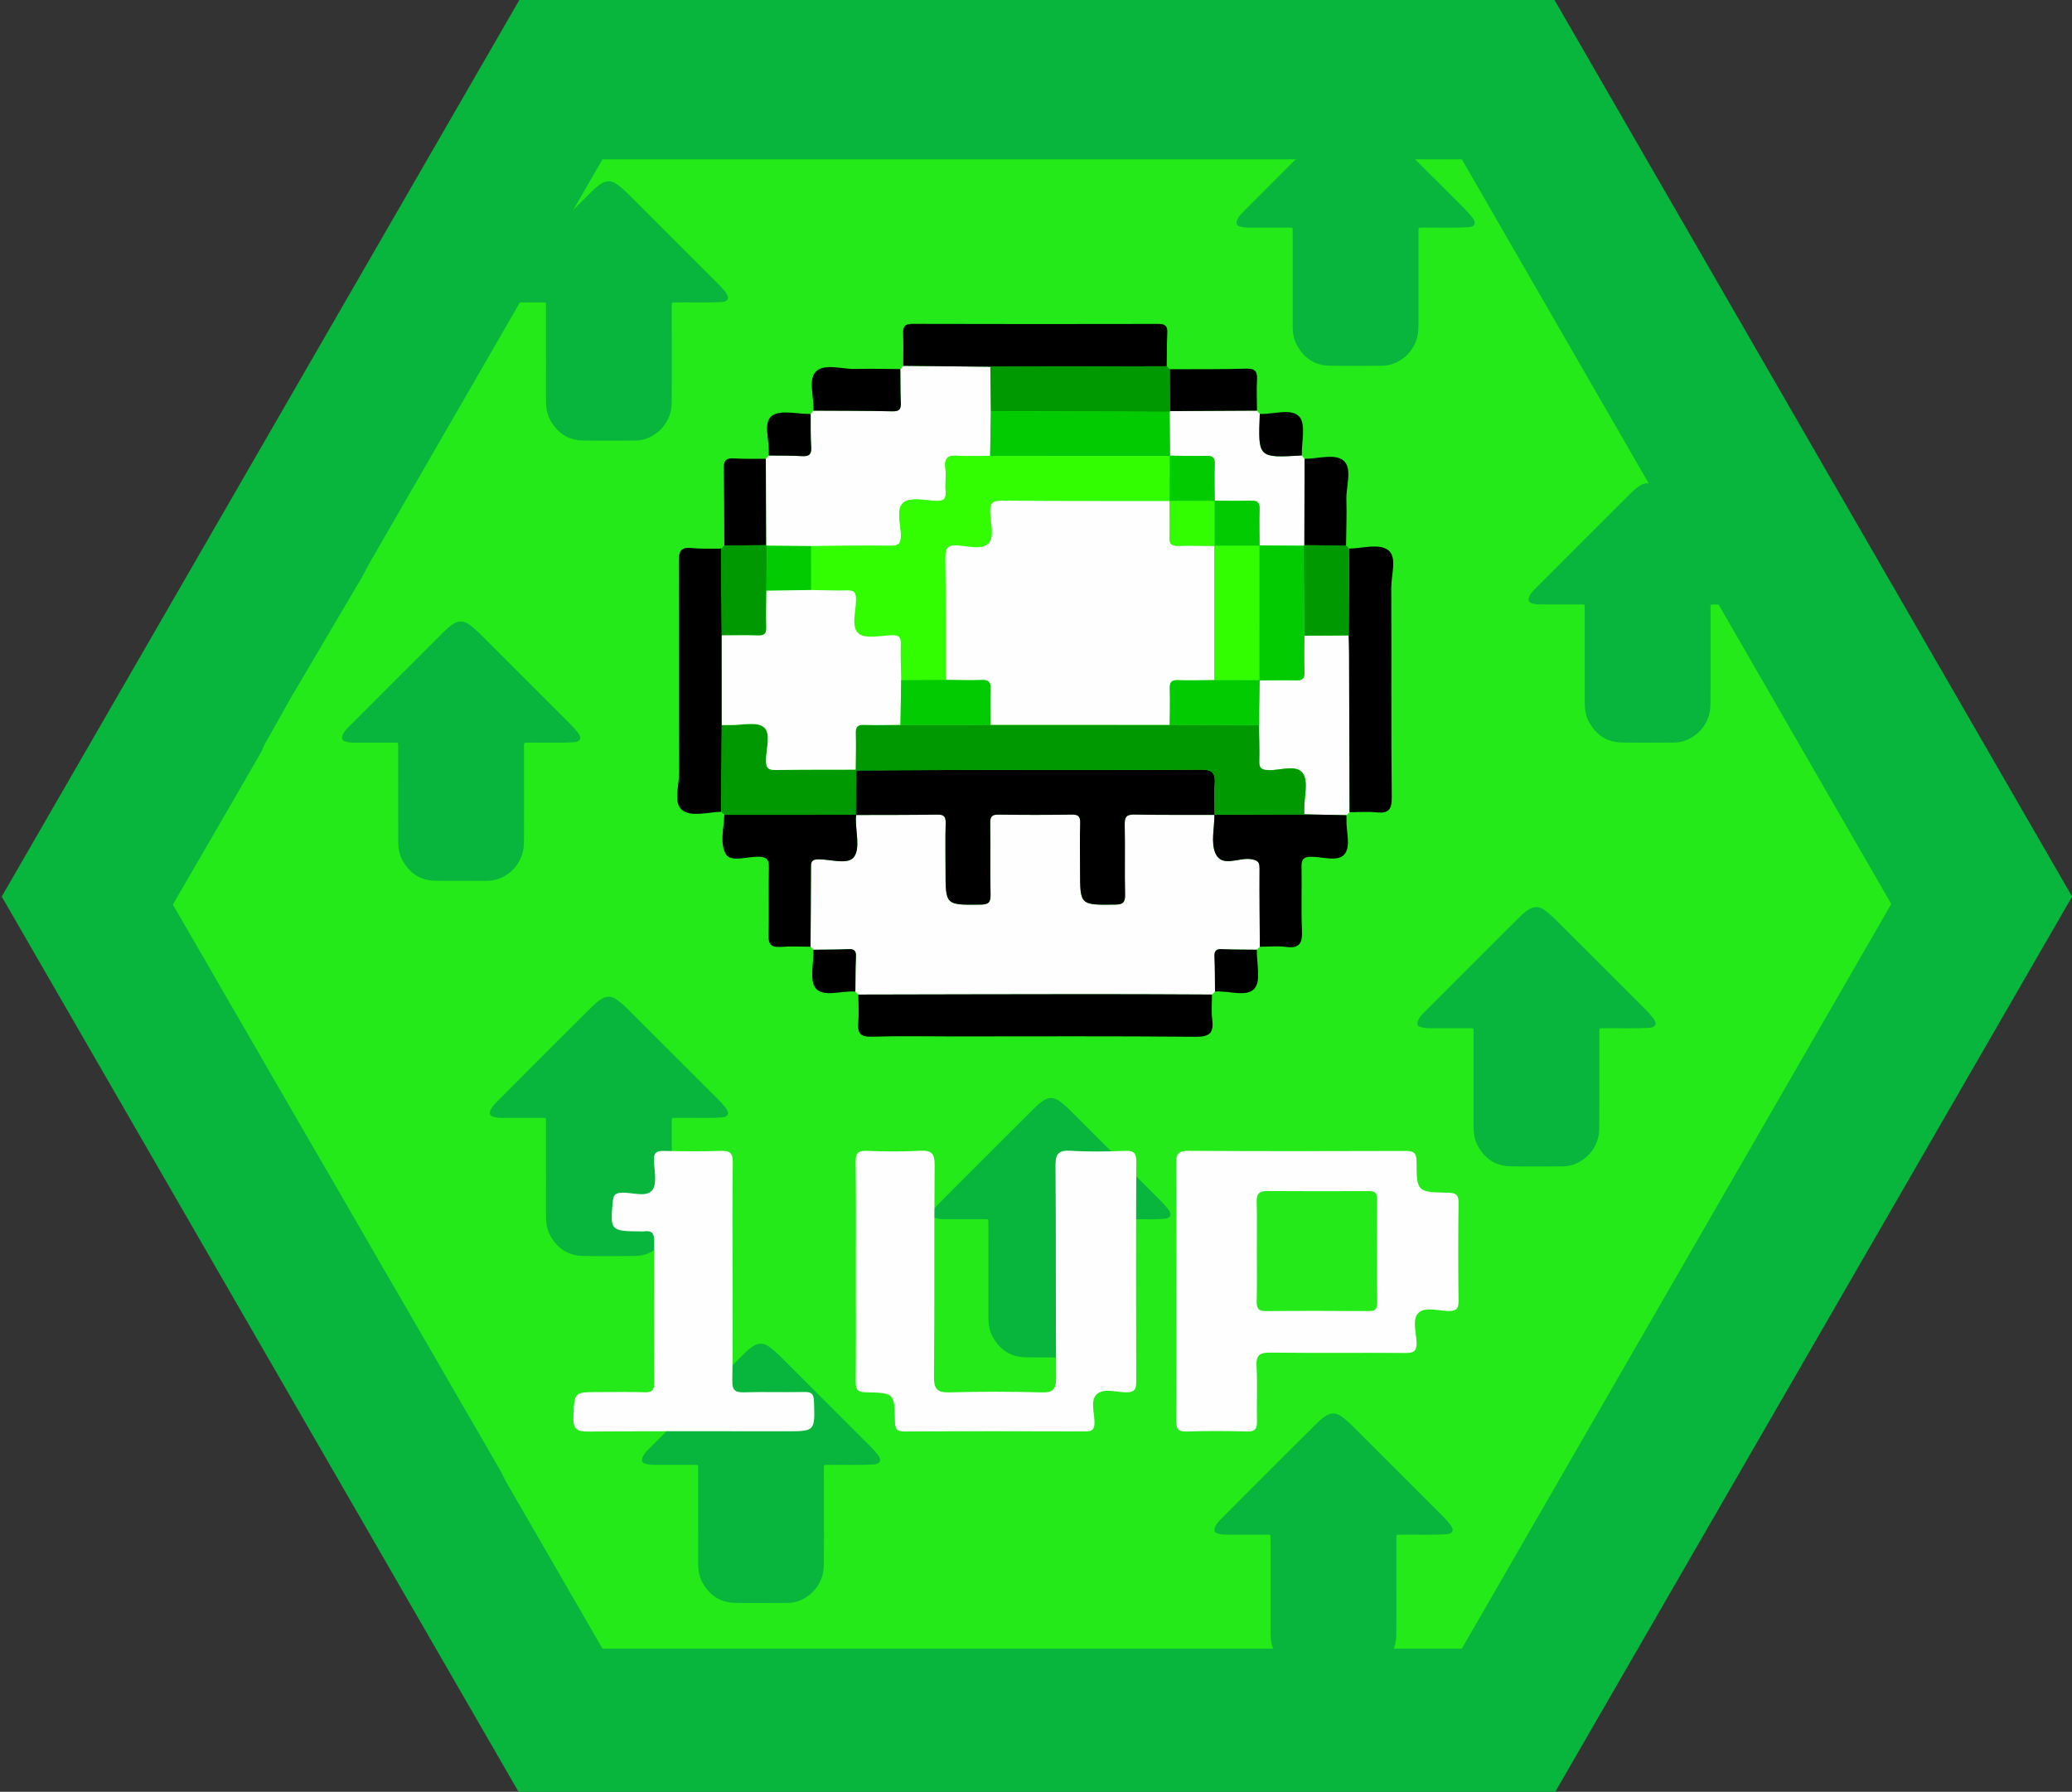 <?xml version="1.0" encoding="utf-8"?>
<!-- Generator: Adobe Illustrator 16.0.0, SVG Export Plug-In . SVG Version: 6.00 Build 0)  -->
<!DOCTYPE svg PUBLIC "-//W3C//DTD SVG 1.1//EN" "http://www.w3.org/Graphics/SVG/1.1/DTD/svg11.dtd">
<svg version="1.1" id="Layer_11" xmlns="http://www.w3.org/2000/svg" xmlns:xlink="http://www.w3.org/1999/xlink" x="0px" y="0px"
	 width="128px" height="110.68px" viewBox="0 0 128 110.68" enable-background="new 0 0 128 110.68" xml:space="preserve">
<rect x="0" y="0" width="128" height="110.68" fill="#333333" stroke="none"/>
<g>
	<polygon fill="#08B53D" points="32.082,110.766 0.107,55.383 32.082,0.001 96.032,0.001 128.007,55.383 96.032,110.766 	"/>
	<polygon fill="#23EA18" points="116.836,55.84 90.307,101.84 37.219,101.84 31.203,91.426 31.083,91.181 31.023,91.059 
		30.964,90.942 30.344,89.859 29.245,87.959 29.185,87.858 28.605,86.858 26.297,82.862 25.139,80.863 23.979,78.865 23.479,78.005 
		23.399,77.865 21.091,73.868 19.353,70.871 19.143,70.512 18.193,68.873 17.404,67.504 16.725,66.335 15.306,63.876 14.147,61.878 
		13.597,60.929 13.568,60.879 12.998,59.88 12.738,59.43 12.418,58.881 10.68,55.883 10.889,55.513 12.948,51.966 14.517,49.258 
		14.596,49.118 15.896,46.87 15.905,46.86 16.166,46.4 16.295,46.079 18.114,42.84 18.124,42.84 21.091,37.806 22.09,36.112 
		22.241,35.876 22.82,34.793 37.219,9.84 90.307,9.84 	"/>
	<g>
		<path fill-rule="evenodd" clip-rule="evenodd" fill="#08B53D" d="M86.262,97.961c0,0.985,0.006,1.969-0.003,2.953
			c-0.003,0.3-0.034,0.598-0.144,0.886c-0.209,0.551-0.566,0.964-1.077,1.252c-0.326,0.185-0.677,0.277-1.05,0.278
			c-1.067,0.003-2.136,0.015-3.202-0.003c-0.925-0.014-1.594-0.464-2.034-1.27c-0.198-0.362-0.258-0.758-0.258-1.162
			c-0.005-1.964-0.002-3.929-0.002-5.895c0-0.202,0-0.202-0.201-0.202c-0.846,0-1.689,0-2.534-0.001
			c-0.188,0-0.371-0.02-0.554-0.078c-0.152-0.05-0.211-0.154-0.165-0.314c0.059-0.214,0.198-0.379,0.35-0.531
			c1.959-1.964,3.919-3.926,5.886-5.884c0.192-0.192,0.395-0.38,0.629-0.53c0.323-0.205,0.646-0.191,0.961,0.032
			c0.271,0.196,0.516,0.419,0.751,0.654c1.839,1.836,3.676,3.674,5.515,5.512c0.164,0.163,0.319,0.335,0.462,0.518
			c0.017,0.02,0.032,0.041,0.045,0.063c0.064,0.115,0.146,0.239,0.073,0.367c-0.071,0.126-0.217,0.155-0.354,0.164
			c-0.961,0.063-1.923,0.013-2.885,0.028c-0.209,0.003-0.209,0-0.209,0.208C86.262,95.992,86.262,96.978,86.262,97.961z"/>
	</g>
	<g>
		<path fill-rule="evenodd" clip-rule="evenodd" fill="#08B53D" d="M68.833,78.476c0,0.984,0.006,1.969-0.004,2.952
			c-0.002,0.301-0.036,0.599-0.146,0.887c-0.208,0.551-0.565,0.964-1.077,1.252c-0.325,0.185-0.675,0.276-1.047,0.277
			c-1.069,0.003-2.137,0.015-3.203-0.003c-0.925-0.014-1.594-0.463-2.034-1.269c-0.199-0.363-0.259-0.759-0.259-1.163
			c-0.005-1.964-0.002-3.929-0.002-5.894c0-0.202,0-0.202-0.201-0.202c-0.845,0-1.69,0-2.534-0.001c-0.188,0-0.372-0.02-0.553-0.078
			c-0.152-0.05-0.211-0.156-0.166-0.314c0.06-0.214,0.199-0.379,0.35-0.531c1.959-1.964,3.92-3.926,5.886-5.884
			c0.193-0.192,0.396-0.38,0.629-0.53c0.323-0.205,0.645-0.191,0.962,0.032c0.27,0.195,0.514,0.419,0.75,0.653
			c1.838,1.837,3.674,3.675,5.515,5.513c0.164,0.163,0.318,0.334,0.461,0.517c0.018,0.021,0.033,0.042,0.045,0.064
			c0.063,0.115,0.146,0.239,0.073,0.367c-0.071,0.126-0.216,0.155-0.353,0.164c-0.962,0.063-1.924,0.013-2.886,0.028
			c-0.207,0.003-0.207,0-0.207,0.208C68.833,76.507,68.833,77.491,68.833,78.476z"/>
	</g>
	<g>
		<path fill-rule="evenodd" clip-rule="evenodd" fill="#08B53D" d="M50.899,93.647c0,0.984,0.006,1.968-0.004,2.952
			c-0.002,0.3-0.035,0.599-0.144,0.886c-0.209,0.551-0.566,0.965-1.078,1.253c-0.326,0.185-0.675,0.276-1.048,0.277
			c-1.068,0.003-2.137,0.015-3.203-0.003c-0.924-0.014-1.594-0.464-2.034-1.269c-0.199-0.364-0.258-0.759-0.258-1.163
			c-0.005-1.964-0.002-3.93-0.002-5.894c0-0.202,0-0.202-0.201-0.202c-0.845,0-1.69,0-2.534-0.001c-0.188,0-0.372-0.02-0.553-0.079
			c-0.152-0.05-0.212-0.155-0.166-0.313c0.06-0.214,0.199-0.38,0.349-0.531c1.959-1.964,3.92-3.927,5.886-5.884
			c0.193-0.192,0.396-0.381,0.629-0.53c0.323-0.205,0.646-0.191,0.961,0.032c0.271,0.196,0.514,0.419,0.75,0.652
			c1.838,1.837,3.675,3.676,5.515,5.514c0.165,0.163,0.318,0.334,0.461,0.517c0.018,0.021,0.033,0.042,0.045,0.064
			c0.064,0.115,0.146,0.239,0.074,0.366c-0.072,0.126-0.217,0.156-0.354,0.165c-0.962,0.063-1.924,0.013-2.886,0.028
			c-0.207,0.003-0.207,0-0.207,0.208C50.899,91.679,50.899,92.662,50.899,93.647z"/>
	</g>
	<g>
		<path fill-rule="evenodd" clip-rule="evenodd" fill="#08B53D" d="M41.5,72.216c0,0.984,0.006,1.969-0.004,2.953
			c-0.002,0.299-0.035,0.599-0.144,0.886c-0.209,0.55-0.566,0.964-1.078,1.252c-0.326,0.185-0.675,0.277-1.048,0.278
			c-1.068,0.003-2.137,0.015-3.203-0.003c-0.924-0.014-1.594-0.465-2.034-1.27c-0.199-0.363-0.258-0.759-0.258-1.162
			c-0.005-1.965-0.002-3.93-0.002-5.894c0-0.204,0-0.204-0.201-0.204c-0.845,0-1.69,0-2.534-0.001c-0.188,0-0.372-0.02-0.553-0.077
			c-0.152-0.05-0.212-0.155-0.166-0.314c0.06-0.214,0.199-0.38,0.349-0.53c1.959-1.965,3.92-3.928,5.886-5.885
			c0.193-0.192,0.396-0.381,0.63-0.529c0.323-0.207,0.646-0.193,0.961,0.032c0.271,0.194,0.515,0.419,0.75,0.652
			c1.839,1.836,3.675,3.675,5.516,5.512c0.164,0.165,0.318,0.335,0.46,0.518c0.018,0.021,0.033,0.042,0.045,0.064
			c0.064,0.114,0.146,0.239,0.074,0.367c-0.072,0.126-0.217,0.154-0.354,0.163c-0.962,0.063-1.924,0.013-2.886,0.028
			c-0.207,0.003-0.207,0-0.207,0.21C41.5,70.246,41.5,71.231,41.5,72.216z"/>
	</g>
	<g>
		<path fill-rule="evenodd" clip-rule="evenodd" fill="#08B53D" d="M32.371,49.038c0,0.985,0.006,1.968-0.004,2.953
			c-0.002,0.3-0.035,0.599-0.145,0.887c-0.209,0.55-0.566,0.964-1.077,1.251c-0.326,0.184-0.675,0.277-1.048,0.278
			c-1.068,0.003-2.137,0.015-3.203-0.003c-0.924-0.014-1.594-0.465-2.034-1.27c-0.199-0.363-0.259-0.758-0.259-1.162
			c-0.005-1.964-0.002-3.929-0.002-5.894c0-0.203,0-0.203-0.201-0.203c-0.845,0-1.689,0-2.534-0.001
			c-0.188,0-0.372-0.02-0.553-0.079c-0.152-0.05-0.212-0.155-0.166-0.314c0.059-0.213,0.199-0.379,0.349-0.531
			c1.959-1.964,3.92-3.927,5.886-5.884c0.193-0.192,0.396-0.381,0.629-0.53c0.323-0.206,0.646-0.192,0.961,0.032
			c0.271,0.195,0.515,0.418,0.75,0.653c1.839,1.836,3.675,3.675,5.515,5.512c0.164,0.164,0.318,0.335,0.461,0.518
			c0.018,0.021,0.033,0.042,0.045,0.064c0.064,0.115,0.146,0.239,0.074,0.367c-0.072,0.126-0.217,0.155-0.353,0.164
			c-0.962,0.063-1.924,0.013-2.886,0.028c-0.207,0.003-0.207,0-0.207,0.208C32.371,47.069,32.371,48.053,32.371,49.038z"/>
	</g>
	<g>
		<path fill-rule="evenodd" clip-rule="evenodd" fill="#08B53D" d="M98.8,66.678c0,0.985,0.006,1.969-0.004,2.953
			c-0.002,0.3-0.035,0.598-0.145,0.887c-0.208,0.55-0.565,0.963-1.077,1.252c-0.325,0.184-0.675,0.276-1.047,0.277
			c-1.068,0.003-2.137,0.015-3.203-0.003c-0.924-0.014-1.594-0.465-2.033-1.27c-0.2-0.362-0.259-0.758-0.259-1.162
			c-0.005-1.964-0.002-3.93-0.002-5.894c0-0.203,0-0.203-0.201-0.203c-0.846,0-1.69,0-2.534-0.001c-0.188,0-0.372-0.02-0.553-0.078
			c-0.153-0.049-0.213-0.155-0.167-0.314c0.06-0.213,0.2-0.38,0.35-0.53c1.959-1.965,3.92-3.927,5.887-5.885
			c0.192-0.191,0.396-0.38,0.629-0.529c0.323-0.206,0.646-0.192,0.962,0.031c0.27,0.196,0.514,0.419,0.75,0.654
			c1.838,1.836,3.674,3.675,5.515,5.512c0.164,0.164,0.318,0.334,0.461,0.518c0.018,0.021,0.033,0.042,0.045,0.064
			c0.063,0.114,0.146,0.238,0.073,0.366c-0.071,0.126-0.216,0.155-0.353,0.164c-0.962,0.063-1.925,0.013-2.886,0.028
			c-0.208,0.003-0.208,0-0.208,0.209C98.8,64.709,98.8,65.694,98.8,66.678z"/>
	</g>
	<g>
		<path fill-rule="evenodd" clip-rule="evenodd" fill="#08B53D" d="M105.67,40.499c0,0.985,0.006,1.968-0.004,2.953
			c-0.002,0.299-0.035,0.598-0.145,0.886c-0.209,0.55-0.565,0.964-1.077,1.252c-0.326,0.184-0.675,0.277-1.048,0.278
			c-1.068,0.003-2.136,0.015-3.202-0.003c-0.925-0.014-1.594-0.465-2.034-1.27c-0.199-0.363-0.259-0.758-0.259-1.162
			c-0.005-1.964-0.002-3.929-0.002-5.894c0-0.203,0-0.203-0.2-0.203c-0.846,0-1.69,0-2.535-0.001c-0.188,0-0.371-0.019-0.553-0.078
			c-0.152-0.05-0.212-0.155-0.166-0.314c0.06-0.213,0.198-0.379,0.35-0.53c1.959-1.964,3.919-3.927,5.886-5.884
			c0.193-0.193,0.395-0.381,0.63-0.53c0.322-0.206,0.646-0.192,0.96,0.032c0.271,0.195,0.515,0.418,0.752,0.653
			c1.838,1.836,3.674,3.675,5.515,5.512c0.163,0.164,0.317,0.334,0.461,0.518c0.018,0.02,0.032,0.042,0.044,0.064
			c0.064,0.115,0.146,0.239,0.074,0.367c-0.072,0.126-0.216,0.156-0.354,0.165c-0.961,0.062-1.924,0.013-2.887,0.028
			c-0.206,0.003-0.206,0-0.206,0.208C105.67,38.529,105.67,39.514,105.67,40.499z"/>
	</g>
	<g>
		<path fill-rule="evenodd" clip-rule="evenodd" fill="#08B53D" d="M87.628,17.223c0,0.985,0.006,1.968-0.004,2.953
			c-0.002,0.3-0.035,0.599-0.145,0.887c-0.208,0.55-0.565,0.964-1.077,1.252c-0.325,0.184-0.675,0.277-1.047,0.278
			c-1.068,0.003-2.137,0.015-3.203-0.003c-0.924-0.014-1.594-0.464-2.033-1.27c-0.2-0.363-0.26-0.758-0.26-1.163
			c-0.005-1.964-0.002-3.929-0.002-5.894c0-0.203,0-0.203-0.2-0.203c-0.845,0-1.69,0-2.534-0.001c-0.188,0-0.372-0.02-0.553-0.079
			c-0.153-0.049-0.213-0.155-0.167-0.314c0.061-0.213,0.2-0.379,0.35-0.53c1.959-1.965,3.92-3.927,5.887-5.884
			c0.192-0.192,0.396-0.381,0.629-0.53c0.323-0.206,0.646-0.192,0.962,0.032c0.27,0.195,0.514,0.418,0.75,0.653
			c1.838,1.836,3.674,3.675,5.515,5.513c0.164,0.164,0.318,0.334,0.461,0.517c0.018,0.021,0.033,0.042,0.045,0.064
			c0.063,0.115,0.146,0.239,0.073,0.367c-0.071,0.126-0.216,0.155-0.353,0.164c-0.962,0.063-1.925,0.013-2.886,0.028
			c-0.208,0.003-0.208,0-0.208,0.208C87.628,15.254,87.628,16.239,87.628,17.223z"/>
	</g>
	<g>
		<path fill-rule="evenodd" clip-rule="evenodd" fill="#08B53D" d="M41.5,21.845c0,0.985,0.006,1.968-0.004,2.953
			c-0.002,0.3-0.035,0.598-0.144,0.886c-0.209,0.55-0.566,0.964-1.078,1.251c-0.326,0.185-0.675,0.277-1.048,0.278
			c-1.067,0.003-2.136,0.015-3.203-0.003c-0.924-0.014-1.594-0.464-2.034-1.27c-0.199-0.363-0.258-0.758-0.258-1.162
			c-0.005-1.964-0.002-3.929-0.002-5.894c0-0.203,0-0.203-0.201-0.203c-0.845,0-1.69,0-2.534-0.001c-0.188,0-0.372-0.02-0.553-0.078
			c-0.152-0.05-0.212-0.155-0.166-0.314c0.06-0.214,0.199-0.379,0.349-0.531c1.959-1.964,3.92-3.926,5.886-5.884
			c0.193-0.192,0.396-0.38,0.63-0.53c0.323-0.206,0.646-0.192,0.961,0.032c0.271,0.195,0.514,0.418,0.75,0.653
			c1.839,1.836,3.675,3.675,5.516,5.512c0.164,0.164,0.318,0.335,0.46,0.517c0.018,0.021,0.033,0.042,0.045,0.065
			c0.064,0.115,0.146,0.238,0.074,0.367c-0.072,0.125-0.217,0.155-0.354,0.164c-0.962,0.063-1.924,0.013-2.886,0.028
			c-0.207,0.003-0.207,0-0.207,0.209C41.5,19.875,41.5,20.86,41.5,21.845z"/>
	</g>
	<g>
		<path fill-rule="evenodd" clip-rule="evenodd" fill="#FDFEFD" d="M53.022,61.436c-0.06-0.06-0.12-0.12-0.181-0.182
			c0.01-0.715,0.001-1.431,0.037-2.144c0.019-0.376-0.103-0.501-0.481-0.48c-0.712,0.035-1.428,0.026-2.142,0.037
			c-0.062-0.063-0.123-0.124-0.184-0.187c0.01-1.603,0.025-3.206,0.027-4.812c0-0.335-0.029-0.586,0.466-0.587
			c0.759-0.001,1.832,0.359,2.198-0.153c0.381-0.534,0.1-1.541,0.111-2.34c0-0.086,0.011-0.171,0.018-0.257l-0.016,0.012
			c1.672-0.005,3.344,0.002,5.016-0.025c0.415-0.006,0.543,0.11,0.531,0.529c-0.03,0.979-0.009,1.959-0.009,2.94
			c0,2.136,0,2.119,2.162,2.093c0.488-0.005,0.629-0.133,0.619-0.621c-0.032-1.47,0.004-2.941-0.02-4.41
			c-0.007-0.416,0.112-0.537,0.529-0.531c1.498,0.024,2.999,0.024,4.498,0c0.412-0.006,0.544,0.105,0.531,0.526
			c-0.03,0.979-0.009,1.96-0.009,2.94c0,2.138,0,2.122,2.16,2.095c0.483-0.006,0.632-0.125,0.621-0.619
			c-0.032-1.44,0.009-2.883-0.022-4.324c-0.012-0.484,0.119-0.631,0.615-0.621c1.641,0.033,3.285,0.016,4.928,0.02
			c0.004,0.802-0.231,1.709,0.065,2.379c0.399,0.893,1.431,0.247,2.172,0.354c0.455,0.065,0.554,0.182,0.55,0.604
			c-0.013,1.604,0.011,3.207,0.02,4.808c-0.063,0.063-0.126,0.124-0.188,0.185c-0.714-0.009-1.427,0-2.139-0.035
			c-0.38-0.021-0.496,0.106-0.479,0.48c0.033,0.711,0.024,1.427,0.034,2.14c-0.061,0.061-0.124,0.124-0.188,0.184
			c-2.476-0.009-4.952-0.026-7.427-0.023C62.637,61.412,57.83,61.427,53.022,61.436z"/>
		<path fill-rule="evenodd" clip-rule="evenodd" fill="#FDFEFD" d="M52.872,78.522c0-2.25,0.016-4.499-0.012-6.749
			c-0.007-0.53,0.134-0.702,0.675-0.683c1.095,0.041,2.194,0.057,3.287-0.005c0.706-0.039,0.922,0.146,0.916,0.887
			c-0.038,4.356,0.005,8.713-0.041,13.066c-0.009,0.824,0.245,0.992,1.007,0.971c1.873-0.053,3.75-0.053,5.625,0.002
			c0.719,0.021,0.918-0.183,0.915-0.903c-0.034-4.355,0-8.711-0.039-13.066c-0.007-0.756,0.172-1.008,0.95-0.958
			c1.119,0.071,2.25,0.048,3.374,0.007c0.55-0.022,0.67,0.172,0.668,0.689c-0.021,4.527-0.021,9.058-0.005,13.586
			c0.002,0.491-0.135,0.641-0.628,0.639c-0.622-0.004-1.405-0.282-1.828,0.137c-0.39,0.386-0.118,1.154-0.122,1.75
			c-0.003,0.426-0.162,0.53-0.56,0.528c-3.722-0.011-7.443-0.018-11.164,0.005c-0.527,0.004-0.597-0.205-0.604-0.656
			c-0.023-1.711-0.038-1.733-1.797-1.764c-0.501-0.011-0.629-0.165-0.625-0.646C52.884,83.081,52.872,80.801,52.872,78.522z"/>
		<path fill-rule="evenodd" clip-rule="evenodd" fill="#FDFEFD" d="M72.671,79.673c0-2.598,0.016-5.193-0.013-7.791
			c-0.007-0.58,0.115-0.798,0.748-0.794c4.471,0.026,8.944,0.024,13.416,0.007c0.521-0.002,0.686,0.12,0.688,0.668
			c0.007,1.86,0.031,1.876,1.936,1.912c0.464,0.009,0.665,0.099,0.658,0.615c-0.026,2.02-0.026,4.039-0.001,6.059
			c0.007,0.491-0.137,0.645-0.63,0.635c-0.625-0.016-1.43-0.274-1.837,0.108c-0.415,0.391-0.147,1.205-0.126,1.825
			c0.02,0.562-0.186,0.662-0.694,0.658c-2.77-0.022-5.54,0.011-8.311-0.022c-0.648-0.006-0.924,0.12-0.881,0.841
			c0.066,1.122,0,2.25,0.027,3.375c0.01,0.462-0.093,0.671-0.614,0.656c-1.239-0.035-2.482-0.04-3.721,0.002
			c-0.563,0.02-0.662-0.2-0.657-0.704C72.682,85.039,72.671,82.355,72.671,79.673z M77.643,77.271c0,1.037,0.016,2.074-0.008,3.11
			c-0.012,0.431,0.096,0.614,0.57,0.608c2.103-0.021,4.206-0.015,6.31-0.002c0.383,0.002,0.569-0.071,0.566-0.514
			c-0.021-2.134-0.016-4.267-0.004-6.396c0.002-0.379-0.137-0.503-0.504-0.501c-2.102,0.009-4.206,0.011-6.309-0.004
			c-0.494-0.003-0.646,0.193-0.632,0.671C77.662,75.254,77.642,76.261,77.643,77.271z"/>
		<path fill-rule="evenodd" clip-rule="evenodd" fill="#FDFEFD" d="M45.253,78.637c0,2.221,0.02,4.439-0.014,6.66
			c-0.009,0.582,0.181,0.726,0.733,0.708c1.238-0.037,2.479,0.007,3.718-0.02c0.449-0.009,0.58,0.126,0.595,0.583
			c0.062,1.845,0.079,1.845-1.744,1.845c-4.065,0-8.129-0.017-12.193,0.016c-0.704,0.007-0.95-0.144-0.922-0.891
			c0.056-1.544,0.012-1.546,1.553-1.546c0.952,0,1.903-0.02,2.854,0.011c0.459,0.015,0.586-0.144,0.583-0.594
			c-0.017-2.91-0.02-5.821,0.002-8.734c0.004-0.504-0.166-0.683-0.645-0.61c-0.084,0.011-0.173,0-0.259,0
			c-1.792-0.007-1.839-0.074-1.65-1.902c0.039-0.38,0.187-0.468,0.536-0.487c0.65-0.034,1.512,0.313,1.892-0.158
			c0.315-0.39,0.129-1.213,0.105-1.841c-0.018-0.466,0.155-0.592,0.597-0.581c1.182,0.024,2.365,0.035,3.545-0.004
			c0.558-0.018,0.737,0.139,0.729,0.715C45.234,74.084,45.253,76.36,45.253,78.637z"/>
		<path fill-rule="evenodd" clip-rule="evenodd" fill="#FDFEFD" d="M47.31,28.34c0.059-0.067,0.119-0.134,0.178-0.202
			c0.682,0.01,1.365-0.004,2.046,0.037c0.437,0.026,0.609-0.091,0.578-0.558c-0.047-0.681-0.025-1.365-0.032-2.047
			c0.059-0.067,0.117-0.135,0.176-0.204c1.631,0.01,3.26,0.004,4.891,0.04c0.444,0.01,0.52-0.167,0.502-0.55
			c-0.031-0.685-0.021-1.372-0.029-2.058c0.06-0.066,0.12-0.133,0.18-0.2c1.793,0.019,3.586,0.037,5.38,0.056
			c0.01,0.915,0.021,1.831,0.032,2.746c-0.015,0.921-0.029,1.841-0.043,2.762c-0.663,0.001-1.329,0.04-1.989-0.007
			c-0.581-0.042-0.851,0.101-0.778,0.74c0.054,0.484-0.02,0.982,0.018,1.469c0.035,0.457-0.119,0.602-0.577,0.582
			c-0.689-0.028-1.589-0.248-2.017,0.093c-0.503,0.402-0.16,1.344-0.168,2.049c-0.005,0.482-0.131,0.635-0.626,0.629
			c-1.643-0.021-3.287,0.007-4.93,0.018c-0.91-0.007-1.818-0.014-2.727-0.021l-0.047-0.042C47.32,31.896,47.315,30.118,47.31,28.34z
			"/>
		<path fill-rule="evenodd" clip-rule="evenodd" fill="#010001" d="M53.022,61.436c4.808-0.009,9.614-0.023,14.422-0.025
			c2.475-0.003,4.951,0.015,7.427,0.023c0.002,0.52-0.045,1.042,0.017,1.554c0.097,0.806-0.145,1.063-1.011,1.056
			c-4.976-0.048-9.953-0.023-14.928-0.023c-1.698,0-3.396-0.037-5.092,0.018c-0.707,0.021-0.899-0.215-0.839-0.875
			C53.07,62.591,53.024,62.013,53.022,61.436z"/>
		<path fill-rule="evenodd" clip-rule="evenodd" fill="#FDFEFD" d="M83.371,50.173c-0.065,0.061-0.13,0.121-0.193,0.181
			c-0.869-0.017-1.736-0.034-2.604-0.05c-0.001-0.115-0.002-0.229-0.003-0.344c-0.005-0.745,0.269-1.687-0.085-2.186
			c-0.418-0.591-1.425-0.155-2.172-0.202c-0.416-0.026-0.532-0.146-0.52-0.549c0.021-0.744-0.012-1.489-0.021-2.234
			c0.014-0.92,0.026-1.841,0.04-2.761c0.744-0.004,1.49-0.028,2.234-0.002c0.406,0.014,0.551-0.107,0.535-0.527
			c-0.032-0.744-0.005-1.49-0.003-2.235c0.911-0.005,1.825-0.009,2.736-0.014c0.009,0.373,0.024,0.745,0.024,1.117
			C83.353,43.635,83.361,46.904,83.371,50.173z"/>
		<path fill-rule="evenodd" clip-rule="evenodd" fill="#010001" d="M61.179,22.654c-1.794-0.019-3.587-0.037-5.38-0.056
			c0-0.663,0.021-1.326-0.007-1.987c-0.018-0.432,0.098-0.606,0.572-0.605c5.068,0.015,10.137,0.013,15.205,0.003
			c0.413-0.001,0.563,0.132,0.543,0.544c-0.032,0.689-0.026,1.381-0.037,2.072C68.442,22.635,64.81,22.645,61.179,22.654z"/>
		<path fill-rule="evenodd" clip-rule="evenodd" fill="#010001" d="M83.371,50.173c-0.01-3.269-0.019-6.538-0.03-9.807
			c0-0.372-0.016-0.744-0.024-1.117c0.013-1.787,0.025-3.574,0.037-5.361c0.831-0.018,1.873-0.342,2.427,0.113
			c0.534,0.441,0.161,1.515,0.166,2.307c0.019,4.316-0.015,8.632,0.031,12.948c0.008,0.795-0.235,1.001-0.967,0.924
			C84.47,50.123,83.917,50.171,83.371,50.173z"/>
		<path fill-rule="evenodd" clip-rule="evenodd" fill="#010001" d="M44.55,50.143c-0.83,0.027-1.875,0.344-2.426-0.116
			c-0.532-0.445-0.165-1.516-0.167-2.31c-0.018-4.349,0.004-8.698-0.023-13.047c-0.004-0.631,0.135-0.888,0.803-0.817
			c0.598,0.064,1.207,0.028,1.811,0.036c0.013,1.787,0.026,3.573,0.039,5.36c0,1.848,0.001,3.695,0.001,5.542
			C44.575,46.576,44.563,48.36,44.55,50.143z"/>
		<path fill-rule="evenodd" clip-rule="evenodd" fill="#FDFEFD" d="M80.421,28.136c0.057,0.068,0.113,0.136,0.171,0.204
			c-0.005,1.778-0.009,3.555-0.014,5.333l-0.05,0.042c-0.905-0.006-1.813-0.012-2.717-0.017c-0.003-0.746-0.026-1.492-0.001-2.235
			c0.015-0.413-0.119-0.549-0.534-0.535c-0.744,0.026-1.49,0.002-2.235-0.001c-0.002-0.746-0.028-1.492,0-2.236
			c0.015-0.417-0.126-0.546-0.537-0.533c-0.743,0.023-1.489-0.004-2.235-0.01l0.011,0.013c-0.009-0.906-0.017-1.813-0.025-2.719
			l0.042-0.048c1.786-0.009,3.571-0.019,5.358-0.028c0.056,0.067,0.113,0.135,0.17,0.202C77.716,28.291,77.716,28.291,80.421,28.136
			z"/>
		<path fill-rule="evenodd" clip-rule="evenodd" fill="#010001" d="M80.573,50.304c0.868,0.016,1.735,0.033,2.604,0.05
			c0.002,0.086,0.008,0.172,0.004,0.258c-0.034,0.739,0.299,1.668-0.133,2.167c-0.413,0.479-1.354,0.137-2.06,0.146
			c-0.458,0.005-0.593,0.159-0.584,0.603c0.024,1.32-0.028,2.644,0.026,3.962c0.03,0.747-0.133,1.115-0.967,1.004
			c-0.537-0.072-1.089-0.013-1.635-0.013c-0.009-1.602-0.032-3.204-0.02-4.808c0.004-0.422-0.095-0.538-0.55-0.604
			c-0.741-0.107-1.772,0.539-2.172-0.354c-0.297-0.669-0.062-1.577-0.065-2.379l0.014-0.014
			C76.882,50.316,78.727,50.31,80.573,50.304z"/>
		<path fill-rule="evenodd" clip-rule="evenodd" fill="#010001" d="M52.891,50.331c-0.006,0.086-0.017,0.171-0.018,0.257
			c-0.011,0.799,0.27,1.806-0.111,2.34c-0.366,0.512-1.438,0.151-2.198,0.153c-0.495,0.001-0.465,0.252-0.466,0.587
			c-0.002,1.605-0.017,3.209-0.027,4.812c-0.604,0-1.211-0.037-1.811,0.008c-0.585,0.046-0.807-0.121-0.785-0.749
			c0.047-1.378-0.012-2.761,0.025-4.141c0.015-0.547-0.173-0.674-0.689-0.676c-0.676-0.004-1.656,0.342-1.961-0.149
			c-0.403-0.647-0.136-1.612-0.101-2.441C47.463,50.332,50.177,50.331,52.891,50.331z"/>
		<path fill-rule="evenodd" clip-rule="evenodd" fill="#019901" d="M61.179,22.654c3.631-0.01,7.264-0.02,10.895-0.029
			c0.067,0.061,0.135,0.121,0.2,0.182c0.008,0.862,0.015,1.724,0.022,2.586c0,0-0.042,0.048-0.041,0.047
			c-3.681-0.014-7.362-0.027-11.044-0.041C61.2,24.485,61.189,23.569,61.179,22.654z"/>
		<path fill-rule="evenodd" clip-rule="evenodd" fill="#019901" d="M52.891,50.331c-2.713,0-5.427,0-8.141,0
			c-0.066-0.063-0.133-0.125-0.199-0.188c0.012-1.783,0.025-3.567,0.038-5.351c0.172-0.002,0.344-0.009,0.516-0.005
			c0.711,0.017,1.634-0.226,2.076,0.129c0.471,0.379,0.143,1.342,0.138,2.046c-0.004,0.511,0.173,0.612,0.636,0.604
			c1.634-0.028,3.269-0.018,4.903-0.023l0.042,0.046c-0.008,0.918-0.016,1.837-0.023,2.755L52.891,50.331z"/>
		<path fill-rule="evenodd" clip-rule="evenodd" fill="#019901" d="M83.354,33.889c-0.012,1.787-0.024,3.574-0.037,5.361
			c-0.911,0.005-1.825,0.009-2.736,0.014c-0.018-1.85-0.035-3.699-0.052-5.548l0.05-0.042c0.858,0.011,1.716,0.021,2.576,0.032
			C83.221,33.766,83.287,33.827,83.354,33.889z"/>
		<path fill-rule="evenodd" clip-rule="evenodd" fill="#019901" d="M44.586,39.25c-0.013-1.787-0.025-3.573-0.039-5.36
			c0.066-0.063,0.133-0.126,0.199-0.189c0.859-0.009,1.719-0.019,2.579-0.027l0.047,0.041c-0.009,0.925-0.019,1.85-0.028,2.774
			c-0.005,0.743-0.031,1.487-0.006,2.23c0.013,0.403-0.1,0.555-0.522,0.537C46.074,39.225,45.33,39.249,44.586,39.25z"/>
		<path fill-rule="evenodd" clip-rule="evenodd" fill="#010001" d="M83.154,33.705c-0.86-0.011-1.718-0.021-2.576-0.032
			c0.005-1.777,0.009-3.555,0.014-5.333c0.827,0.004,1.895-0.348,2.419,0.125c0.54,0.485,0.141,1.572,0.164,2.395
			C83.203,31.808,83.164,32.756,83.154,33.705z"/>
		<path fill-rule="evenodd" clip-rule="evenodd" fill="#010001" d="M47.326,33.673c-0.86,0.009-1.72,0.018-2.579,0.027
			c-0.01-1.58-0.004-3.161-0.038-4.74c-0.009-0.472,0.109-0.677,0.619-0.644c0.658,0.042,1.32,0.019,1.981,0.024
			C47.315,30.118,47.32,31.896,47.326,33.673z"/>
		<path fill-rule="evenodd" clip-rule="evenodd" fill="#010001" d="M72.296,25.394c-0.008-0.862-0.015-1.724-0.022-2.586
			c1.578-0.007,3.155,0.01,4.73-0.035c0.566-0.017,0.676,0.208,0.65,0.702c-0.035,0.628-0.005,1.261-0.001,1.891
			C75.867,25.375,74.082,25.385,72.296,25.394z"/>
		<path fill-rule="evenodd" clip-rule="evenodd" fill="#010001" d="M55.619,22.799c0.008,0.687-0.001,1.373,0.029,2.058
			c0.018,0.384-0.058,0.56-0.502,0.55c-1.63-0.036-3.26-0.03-4.891-0.04c0.045-0.824-0.344-1.91,0.14-2.406
			c0.528-0.541,1.626-0.142,2.474-0.169C53.785,22.764,54.702,22.794,55.619,22.799z"/>
		<path fill-rule="evenodd" clip-rule="evenodd" fill="#010001" d="M80.421,28.136c-2.705,0.154-2.705,0.154-2.597-2.568
			c0.842,0.035,1.965-0.375,2.446,0.173C80.688,26.217,80.399,27.314,80.421,28.136z"/>
		<path fill-rule="evenodd" clip-rule="evenodd" fill="#010001" d="M50.08,25.571c0.007,0.682-0.015,1.366,0.032,2.047
			c0.032,0.467-0.141,0.583-0.578,0.558c-0.681-0.041-1.365-0.027-2.046-0.037c0-0.028-0.001-0.057,0.001-0.085
			c0.067-0.813-0.371-1.928,0.184-2.36C48.192,25.289,49.256,25.584,50.08,25.571z"/>
		<path fill-rule="evenodd" clip-rule="evenodd" fill="#010001" d="M50.255,58.667c0.714-0.011,1.43-0.002,2.142-0.037
			c0.378-0.021,0.5,0.104,0.481,0.48c-0.035,0.713-0.027,1.429-0.037,2.144c-0.839-0.074-1.962,0.365-2.44-0.195
			C49.986,60.574,50.277,59.486,50.255,58.667z"/>
		<path fill-rule="evenodd" clip-rule="evenodd" fill="#010001" d="M75.059,61.25c-0.01-0.713-0.001-1.429-0.034-2.14
			c-0.018-0.374,0.099-0.501,0.479-0.48c0.712,0.035,1.425,0.026,2.139,0.035c-0.021,0.821,0.272,1.911-0.141,2.396
			C77.022,61.622,75.899,61.18,75.059,61.25z"/>
		<path fill-rule="evenodd" clip-rule="evenodd" fill="#010001" d="M52.875,50.343c0.008-0.918,0.015-1.836,0.023-2.755
			c2.654-0.01,5.307-0.027,7.961-0.03c4.444-0.004,8.886,0.015,13.33-0.017c0.7-0.005,0.908,0.207,0.854,0.877
			c-0.052,0.631-0.009,1.269-0.006,1.903l-0.014,0.014c-1.643-0.003-3.287,0.013-4.928-0.02c-0.496-0.01-0.627,0.137-0.615,0.621
			c0.031,1.441-0.01,2.883,0.022,4.324c0.011,0.494-0.138,0.613-0.621,0.619c-2.16,0.026-2.16,0.043-2.16-2.095
			c0-0.98-0.021-1.961,0.009-2.94c0.013-0.421-0.119-0.532-0.531-0.526c-1.499,0.024-3,0.024-4.498,0
			c-0.417-0.006-0.536,0.115-0.529,0.531c0.024,1.469-0.012,2.94,0.02,4.41c0.011,0.488-0.131,0.616-0.619,0.621
			c-2.162,0.026-2.162,0.043-2.162-2.093c0-0.981-0.021-1.961,0.009-2.94c0.013-0.419-0.116-0.535-0.531-0.529
			C56.218,50.345,54.547,50.338,52.875,50.343z"/>
		<path fill-rule="evenodd" clip-rule="evenodd" fill="#33FE01" d="M50.1,33.736c1.643-0.01,3.287-0.039,4.93-0.018
			c0.495,0.006,0.621-0.147,0.626-0.629c0.009-0.705-0.335-1.647,0.168-2.049c0.428-0.341,1.328-0.122,2.017-0.093
			c0.458,0.02,0.612-0.125,0.577-0.582c-0.038-0.487,0.036-0.984-0.018-1.469c-0.073-0.64,0.197-0.782,0.778-0.74
			c0.66,0.047,1.326,0.008,1.989,0.007c3.704,0,7.408-0.001,11.111-0.001l-0.011-0.013c-0.006,0.934-0.01,1.867-0.015,2.8
			c-3.461-0.004-6.923,0.007-10.386-0.026c-0.599-0.005-0.712,0.204-0.7,0.739c0.015,0.654,0.295,1.504-0.115,1.914
			c-0.41,0.409-1.262,0.151-1.912,0.114c-0.638-0.037-0.75,0.202-0.742,0.782c0.034,2.51,0.019,5.021,0.022,7.53
			c-0.916,0.007-1.832,0.013-2.749,0.02c-0.01-0.747-0.042-1.493-0.022-2.238c0.011-0.404-0.105-0.556-0.528-0.544
			c-0.714,0.019-1.661,0.251-2.082-0.108c-0.493-0.42-0.144-1.397-0.156-2.131c-0.006-0.418-0.138-0.541-0.544-0.53
			c-0.745,0.019-1.492-0.012-2.237-0.022C50.102,35.542,50.101,34.64,50.1,33.736z"/>
		<path fill-rule="evenodd" clip-rule="evenodd" fill="#02CB01" d="M72.279,28.161c-3.703,0-7.407,0.001-11.111,0.001
			c0.014-0.921,0.028-1.841,0.043-2.762c3.682,0.014,7.363,0.027,11.044,0.041C72.263,26.348,72.271,27.255,72.279,28.161z"/>
		<path fill-rule="evenodd" clip-rule="evenodd" fill="#02CB01" d="M50.1,33.736c0.001,0.904,0.001,1.807,0.002,2.711
			c-0.92,0.013-1.838,0.027-2.757,0.041c0.01-0.924,0.019-1.849,0.028-2.774C48.282,33.722,49.19,33.729,50.1,33.736z"/>
		<path fill-rule="evenodd" clip-rule="evenodd" fill="#019901" d="M75.037,50.322c-0.003-0.634-0.046-1.272,0.006-1.903
			c0.054-0.67-0.154-0.883-0.854-0.877c-4.443,0.032-8.886,0.013-13.33,0.017c-2.654,0.003-5.307,0.02-7.961,0.03l-0.042-0.046
			c0.005-0.745,0.032-1.49,0.006-2.234c-0.014-0.415,0.12-0.545,0.533-0.531c0.744,0.028,1.49,0.001,2.234-0.002
			c1.853,0,3.706-0.002,5.557-0.002c3.688,0,7.376,0.001,11.062,0.002c1.842,0.004,3.684,0.008,5.524,0.014
			c0.01,0.745,0.043,1.49,0.021,2.234c-0.013,0.402,0.104,0.523,0.52,0.549c0.747,0.046,1.754-0.389,2.172,0.202
			c0.354,0.499,0.08,1.44,0.085,2.186c0.001,0.115,0.002,0.229,0.003,0.344C78.727,50.31,76.882,50.316,75.037,50.322z"/>
		<path fill-rule="evenodd" clip-rule="evenodd" fill="#02CB01" d="M80.528,33.715c0.017,1.85,0.034,3.699,0.052,5.548
			c-0.002,0.745-0.029,1.491,0.003,2.235c0.016,0.42-0.129,0.541-0.535,0.527c-0.744-0.026-1.49-0.002-2.234,0.002l-0.019-0.018
			c0.001-2.765,0.001-5.53,0.001-8.296l0.016-0.016C78.716,33.704,79.623,33.709,80.528,33.715z"/>
		<path fill-rule="evenodd" clip-rule="evenodd" fill="#02CB01" d="M77.773,44.789c-1.841-0.005-3.683-0.009-5.524-0.014
			c0.004-0.745,0.029-1.489,0.004-2.233c-0.014-0.412,0.118-0.548,0.533-0.534c0.744,0.026,1.488,0,2.233-0.005
			c0.925,0.002,1.85,0.004,2.775,0.006l0.019,0.018C77.8,42.948,77.787,43.869,77.773,44.789z"/>
		<path fill-rule="evenodd" clip-rule="evenodd" fill="#FDFEFD" d="M55.63,44.775c-0.745,0.003-1.49,0.03-2.234,0.002
			c-0.413-0.015-0.547,0.116-0.533,0.531c0.026,0.744-0.001,1.489-0.006,2.234c-1.634,0.005-3.269-0.005-4.903,0.023
			c-0.463,0.009-0.641-0.092-0.636-0.604c0.005-0.704,0.333-1.667-0.138-2.046c-0.442-0.355-1.365-0.112-2.076-0.129
			c-0.172-0.004-0.344,0.003-0.516,0.005c0-1.847-0.001-3.694-0.001-5.542c0.743-0.001,1.488-0.024,2.23,0.006
			c0.422,0.018,0.535-0.134,0.522-0.537c-0.025-0.743,0.001-1.487,0.006-2.23c0.919-0.014,1.837-0.028,2.757-0.042
			c0.745,0.01,1.492,0.042,2.237,0.022c0.406-0.01,0.538,0.112,0.544,0.53c0.012,0.734-0.336,1.711,0.156,2.131
			c0.421,0.359,1.368,0.127,2.082,0.108c0.423-0.012,0.539,0.141,0.528,0.544c-0.02,0.745,0.012,1.492,0.022,2.238
			C55.658,42.939,55.644,43.857,55.63,44.775z"/>
		<path fill-rule="evenodd" clip-rule="evenodd" fill="#02CB01" d="M72.254,30.948c0.005-0.933,0.009-1.867,0.015-2.8
			c0.746,0.006,1.492,0.034,2.235,0.01c0.411-0.013,0.552,0.116,0.537,0.533c-0.028,0.745-0.002,1.491,0,2.236l-0.017,0.017
			c-0.925,0-1.85-0.001-2.775-0.001L72.254,30.948z"/>
		<path fill-rule="evenodd" clip-rule="evenodd" fill="#02CB01" d="M75.041,30.927c0.745,0.003,1.491,0.027,2.235,0.001
			c0.415-0.015,0.549,0.122,0.534,0.535c-0.025,0.744-0.002,1.49,0.001,2.235l-0.016,0.016c-0.927,0-1.852,0-2.776-0.001
			l0.007,0.006c0-0.925,0-1.85-0.002-2.775L75.041,30.927z"/>
		<path fill-rule="evenodd" clip-rule="evenodd" fill="#FDFEFD" d="M75.02,42.003c-0.745,0.005-1.489,0.031-2.233,0.005
			c-0.415-0.015-0.547,0.122-0.533,0.534c0.025,0.744,0,1.489-0.004,2.233c-3.686-0.001-7.374-0.002-11.062-0.002
			c-0.002-0.745-0.025-1.49,0.002-2.234c0.016-0.416-0.126-0.544-0.536-0.53c-0.743,0.024-1.489-0.001-2.233-0.007
			c-0.003-2.509,0.012-5.02-0.022-7.53c-0.007-0.58,0.104-0.819,0.742-0.782c0.649,0.037,1.502,0.295,1.912-0.114
			c0.411-0.41,0.13-1.26,0.115-1.914c-0.012-0.536,0.101-0.745,0.7-0.739c3.463,0.033,6.925,0.022,10.386,0.026l-0.005-0.005
			c0.004,0.747,0.03,1.493,0.003,2.239c-0.015,0.417,0.125,0.546,0.535,0.533c0.745-0.025,1.492,0,2.239,0.004l-0.007-0.006
			C75.02,36.477,75.02,39.24,75.02,42.003z"/>
		<path fill-rule="evenodd" clip-rule="evenodd" fill="#02CB01" d="M58.42,42.001c0.744,0.006,1.49,0.032,2.233,0.007
			c0.41-0.014,0.552,0.114,0.536,0.53c-0.028,0.744-0.004,1.489-0.002,2.234c-1.852,0-3.705,0.002-5.557,0.002
			c0.014-0.918,0.028-1.836,0.042-2.754C56.588,42.015,57.505,42.008,58.42,42.001z"/>
		<path fill-rule="evenodd" clip-rule="evenodd" fill="#33FE01" d="M75.02,42.003c0-2.764,0-5.527,0-8.291
			c0.925,0,1.85,0.001,2.776,0.001c0,2.766,0,5.531-0.001,8.296C76.869,42.008,75.944,42.005,75.02,42.003z"/>
		<path fill-rule="evenodd" clip-rule="evenodd" fill="#33FE01" d="M75.026,33.719c-0.747-0.004-1.494-0.029-2.239-0.004
			c-0.41,0.014-0.55-0.116-0.535-0.533c0.027-0.746,0.001-1.492-0.003-2.239c0.926,0,1.851,0,2.775,0.001
			C75.026,31.87,75.026,32.794,75.026,33.719z"/>
	</g>
</g>
</svg>
